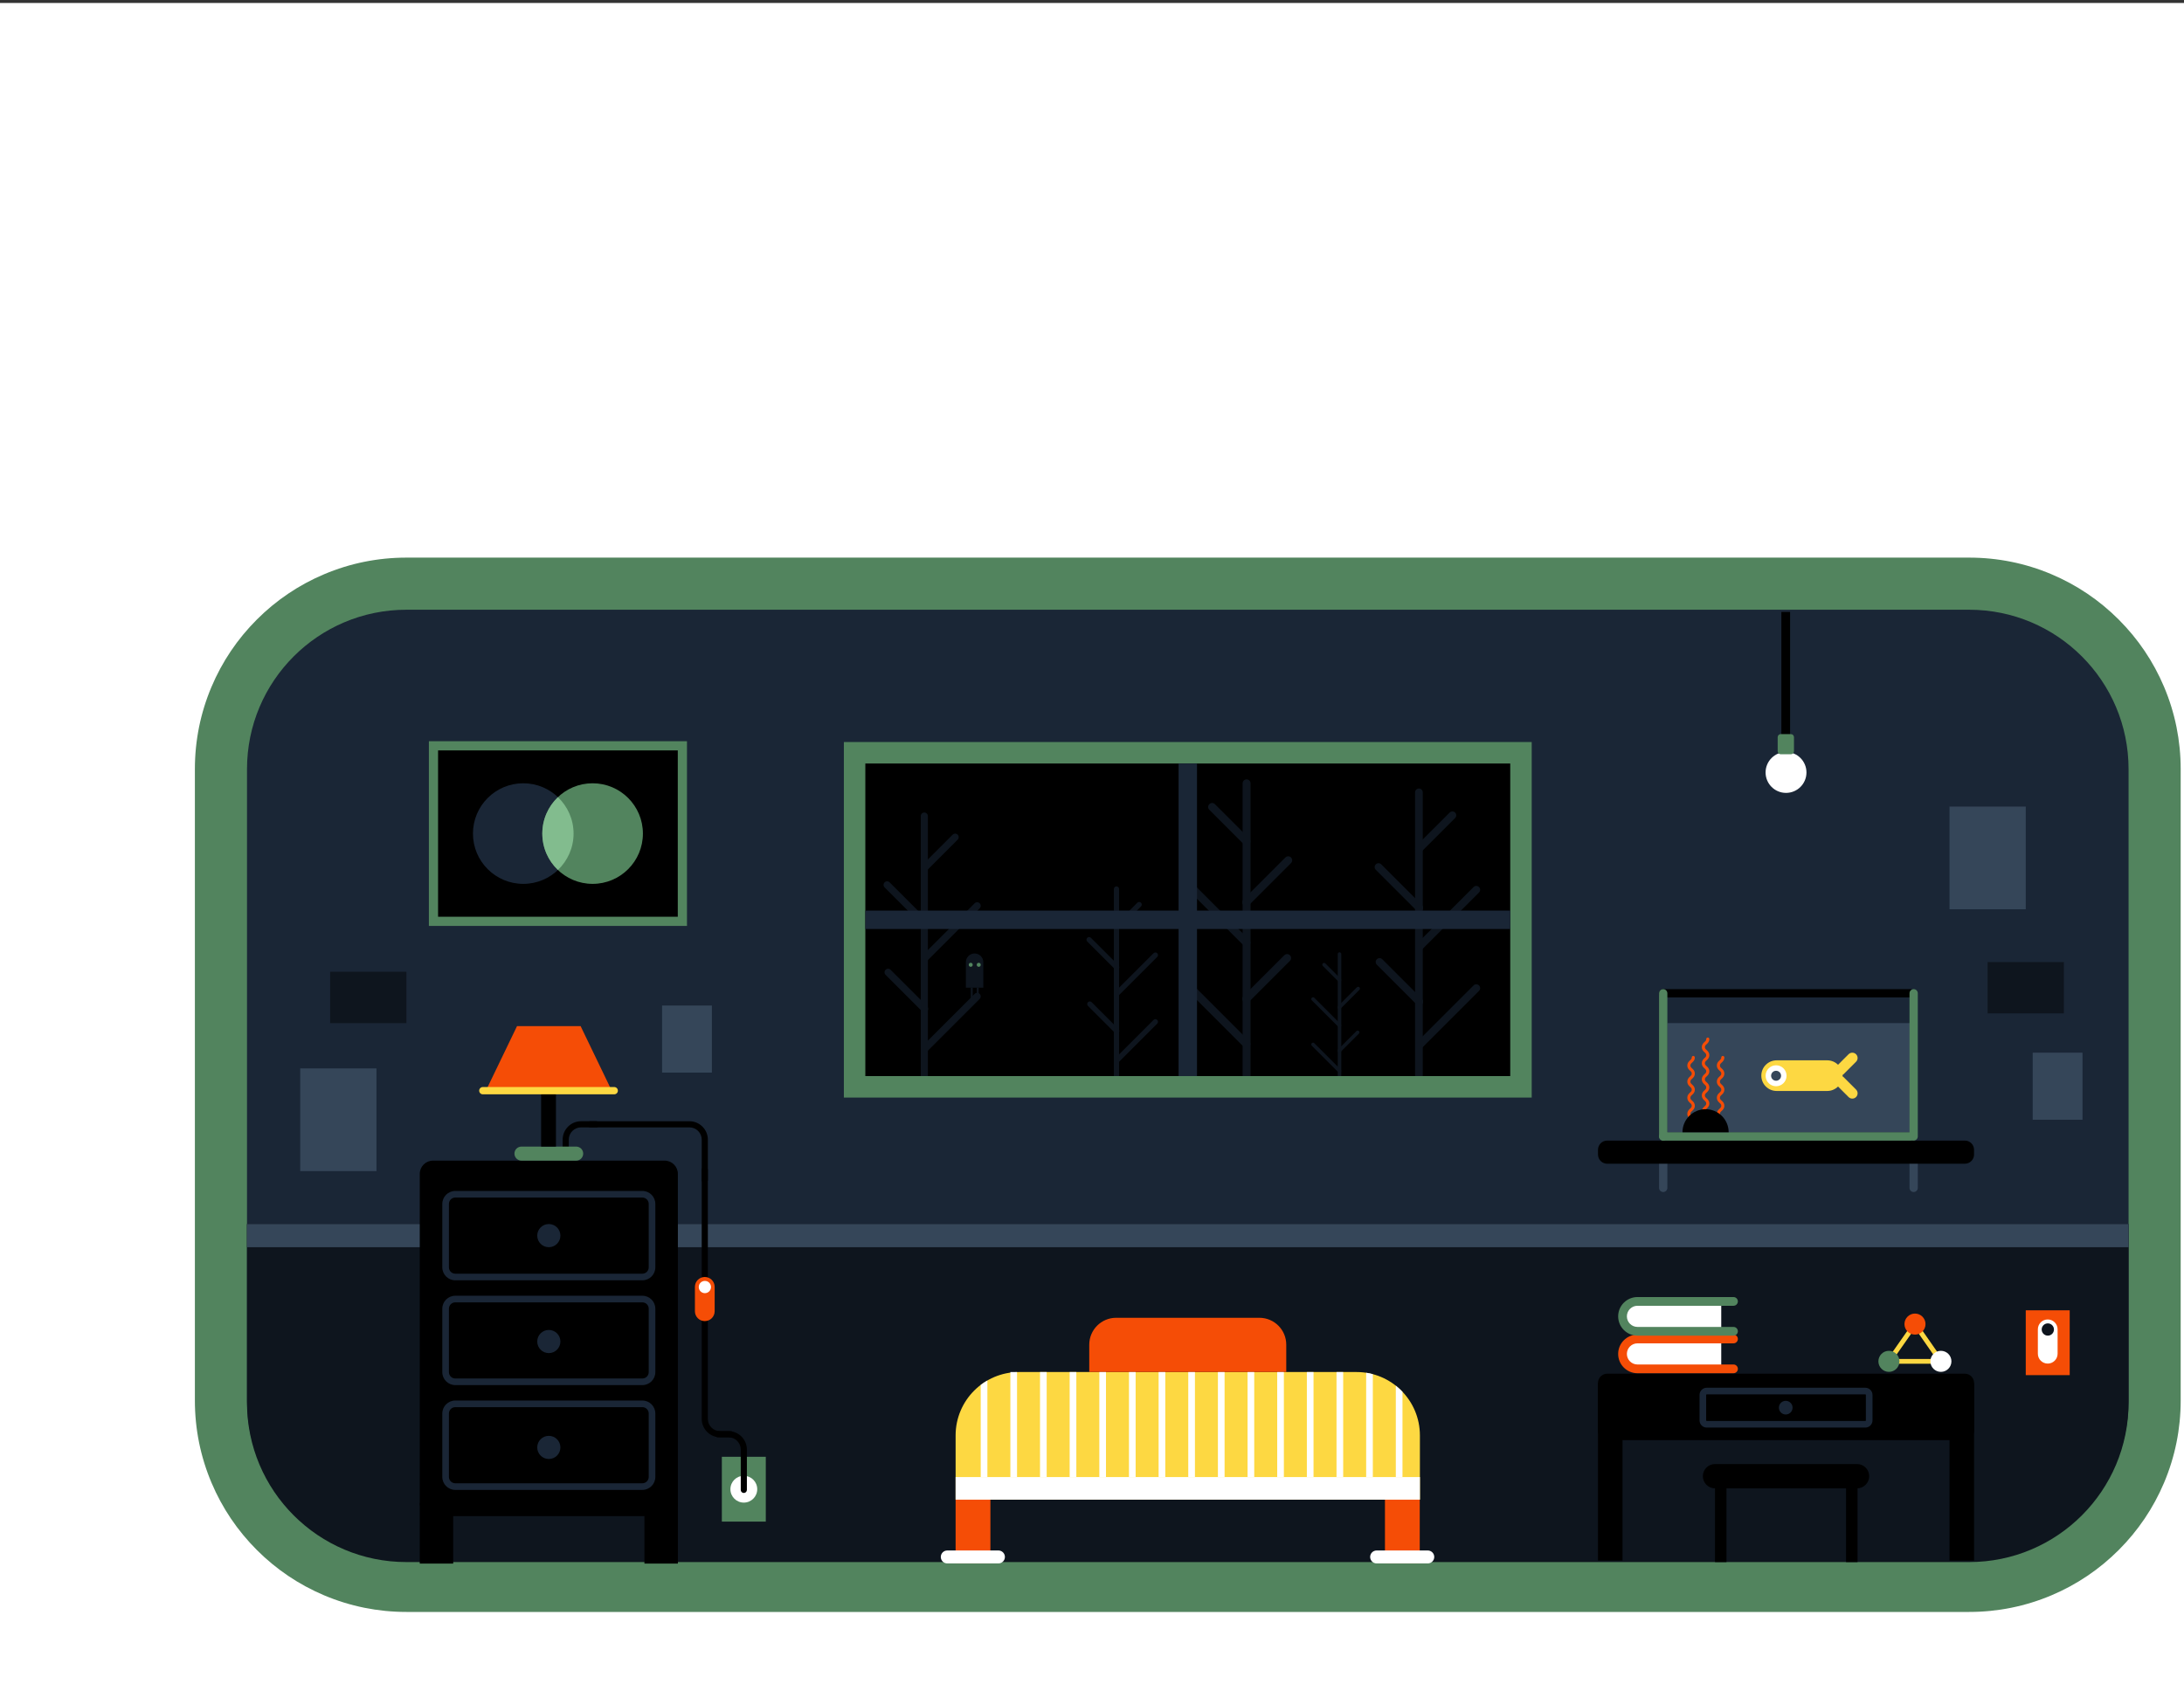 <?xml version="1.0" encoding="utf-8"?>
<!-- Generator: Adobe Illustrator 15.1.0, SVG Export Plug-In . SVG Version: 6.00 Build 0)  -->
<!DOCTYPE svg PUBLIC "-//W3C//DTD SVG 1.1//EN" "http://www.w3.org/Graphics/SVG/1.1/DTD/svg11.dtd">
<svg version="1.1" id="Layer_1" xmlns="http://www.w3.org/2000/svg" xmlns:xlink="http://www.w3.org/1999/xlink" x="0px" y="0px"
	 width="951.116px" height="733.516px" viewBox="0 0 951.116 733.516" enable-background="new 0 0 951.116 733.516"
	 xml:space="preserve">
<rect x="0" y="0" width="951.116" height="733.516" fill="#333333" stroke="none"/>
<rect y="1.298" fill="#FFFFFF" width="951.116" height="733.702"/>
<g>
	<g>
		<g>
			<path fill="#1A2636" d="M176.991,690.768c-44.538,0-80.771-36.234-80.771-80.771V335.002c0-44.537,36.234-80.771,80.771-80.771
				h680.562c44.537,0,80.771,36.233,80.771,80.771v274.995c0,44.537-36.233,80.771-80.771,80.771H176.991z"/>
		</g>
		<g>
			<path fill="#52845E" d="M857.553,265.58c38.341,0,69.422,31.082,69.422,69.422v274.995c0,38.34-31.082,69.423-69.422,69.423
				H176.991c-38.341,0-69.423-31.083-69.423-69.423V335.002c0-38.34,31.083-69.422,69.423-69.422H857.553 M857.553,242.883H176.991
				c-12.426,0-24.492,2.439-35.864,7.249c-10.972,4.641-20.822,11.279-29.274,19.732c-8.453,8.453-15.092,18.302-19.733,29.274
				c-4.81,11.371-7.249,23.438-7.249,35.863v274.995c0,12.426,2.439,24.492,7.249,35.863c4.641,10.973,11.28,20.822,19.733,29.274
				c8.452,8.452,18.302,15.092,29.274,19.732c11.372,4.81,23.438,7.249,35.864,7.249h680.562c12.426,0,24.492-2.439,35.864-7.249
				c10.972-4.641,20.821-11.28,29.274-19.732c8.452-8.452,15.091-18.302,19.732-29.274c4.81-11.371,7.249-23.438,7.249-35.863
				V335.002c0-12.425-2.439-24.492-7.249-35.863c-4.641-10.972-11.28-20.821-19.732-29.273
				c-8.453-8.453-18.302-15.092-29.274-19.733C882.045,245.323,869.979,242.883,857.553,242.883L857.553,242.883z"/>
		</g>
	</g>
	<g>
		<path fill="#0E151E" d="M107.568,533.158v77.808c0,38.34,31.083,69.422,69.423,69.422h680.562
			c38.341,0,69.422-31.082,69.422-69.422v-77.808H107.568z"/>
	</g>
	<g>
		<path fill="#FDD842" d="M618.358,653.195v-27.966c0-15.25-12.363-27.615-27.615-27.615H443.777
			c-15.251,0-27.616,12.365-27.616,27.615v27.966"/>
	</g>
	<g>
		<path fill="#F54D06" d="M560.157,597.571v-11.866c0-6.47-5.246-11.718-11.717-11.718h-62.36c-6.472,0-11.717,5.248-11.717,11.718
			v11.866H560.157z"/>
	</g>
	<g>
		<rect x="107.568" y="533.158" fill="#354659" width="819.408" height="10.087"/>
	</g>
	<g>
		<rect x="416.161" y="653.195" fill="#F54D06" width="15.151" height="27.791"/>
	</g>
	<g>
		<path fill="#FFFFFF" d="M437.63,678.162c0,1.56-1.265,2.824-2.823,2.824h-22.272c-1.56,0-2.823-1.265-2.823-2.824l0,0
			c0-1.558,1.263-2.821,2.823-2.821h22.272C436.365,675.34,437.63,676.604,437.63,678.162L437.63,678.162z"/>
	</g>
	<g>
		<circle fill="#FFFFFF" cx="777.8" cy="336.46" r="8.902"/>
	</g>
	<g>
		<rect x="603.139" y="653.195" fill="#F54D06" width="15.151" height="27.791"/>
	</g>
	<g>
		<path fill="#FFFFFF" d="M624.608,678.162c0,1.56-1.265,2.824-2.824,2.824h-22.271c-1.559,0-2.824-1.265-2.824-2.824l0,0
			c0-1.558,1.265-2.821,2.824-2.821h22.271C623.343,675.34,624.608,676.604,624.608,678.162L624.608,678.162z"/>
	</g>
	<g>
		<rect x="416.161" y="643.368" fill="#FFFFFF" width="202.197" height="9.827"/>
	</g>
	<g>
		<rect x="372.173" y="327.888" width="290.199" height="145.5"/>
	</g>
	<g>
		<rect x="422.749" y="430.208" fill="#0E151E" width="0.864" height="5.622"/>
	</g>
	<g>
		<rect x="425.369" y="430.208" fill="#0E151E" width="0.864" height="4.75"/>
	</g>
	<g>
		<g>
			<path fill="#0E151E" d="M404.082,355.45c0-0.855-0.693-1.549-1.549-1.549l0,0c-0.855,0-1.549,0.693-1.549,1.549v118.925
				c0,0.855,0.693,1.549,1.549,1.549l0,0c0.855,0,1.549-0.693,1.549-1.549V355.45z"/>
		</g>
		<g>
			<path fill="#0E151E" d="M426.644,435.094c0.605-0.605,0.605-1.585,0-2.191l0,0c-0.604-0.604-1.585-0.604-2.19,0l-22.961,22.96
				c-0.604,0.605-0.604,1.586,0,2.191l0,0c0.605,0.604,1.586,0.604,2.19,0L426.644,435.094z"/>
		</g>
		<g>
			<path fill="#0E151E" d="M426.644,395.628c0.605-0.605,0.605-1.585,0-2.191l0,0c-0.604-0.604-1.585-0.604-2.19,0l-22.961,22.96
				c-0.604,0.605-0.604,1.586,0,2.19l0,0c0.605,0.605,1.586,0.605,2.19,0L426.644,395.628z"/>
		</g>
		<g>
			<path fill="#0E151E" d="M417.056,365.75c0.605-0.605,0.605-1.586,0-2.191l0,0c-0.605-0.605-1.586-0.605-2.19,0l-13.373,13.372
				c-0.604,0.605-0.604,1.586,0,2.191l0,0c0.605,0.604,1.586,0.604,2.19,0L417.056,365.75z"/>
		</g>
		<g>
			<path fill="#0E151E" d="M385.236,386.519c-0.604-0.605-0.604-1.585,0-2.191l0,0c0.605-0.604,1.586-0.604,2.19,0l16.337,16.337
				c0.604,0.605,0.604,1.586,0,2.191l0,0c-0.605,0.604-1.586,0.604-2.19,0L385.236,386.519z"/>
		</g>
		<g>
			<path fill="#0E151E" d="M385.658,424.603c-0.605-0.605-0.605-1.585,0-2.19l0,0c0.604-0.605,1.585-0.605,2.19,0l15.916,15.915
				c0.604,0.605,0.604,1.586,0,2.191l0,0c-0.605,0.604-1.586,0.604-2.19,0L385.658,424.603z"/>
		</g>
	</g>
	<g>
		<g>
			<path fill="#0E151E" d="M487.358,387.226c0-0.63-0.511-1.141-1.14-1.141l0,0c-0.63,0-1.141,0.51-1.141,1.141v87.559
				c0,0.63,0.511,1.14,1.141,1.14l0,0c0.629,0,1.14-0.51,1.14-1.14V387.226z"/>
		</g>
		<g>
			<path fill="#0E151E" d="M503.969,445.864c0.446-0.446,0.446-1.168,0-1.614l0,0c-0.445-0.445-1.167-0.445-1.612,0l-16.905,16.905
				c-0.445,0.445-0.445,1.168,0,1.613l0,0c0.446,0.445,1.167,0.445,1.613,0L503.969,445.864z"/>
		</g>
		<g>
			<path fill="#0E151E" d="M503.969,416.807c0.446-0.445,0.446-1.167,0-1.613l0,0c-0.445-0.445-1.167-0.445-1.612,0l-16.905,16.905
				c-0.445,0.445-0.445,1.167,0,1.613l0,0c0.446,0.445,1.167,0.445,1.613,0L503.969,416.807z"/>
		</g>
		<g>
			<path fill="#0E151E" d="M496.91,394.809c0.446-0.445,0.446-1.167,0-1.613l0,0c-0.445-0.445-1.167-0.445-1.612,0l-9.846,9.845
				c-0.445,0.445-0.445,1.168,0,1.613l0,0c0.446,0.445,1.167,0.445,1.613,0L496.91,394.809z"/>
		</g>
		<g>
			<path fill="#0E151E" d="M473.483,410.099c-0.445-0.445-0.445-1.167,0-1.613l0,0c0.446-0.445,1.167-0.445,1.613,0l12.028,12.028
				c0.445,0.445,0.445,1.167,0,1.613l0,0c-0.445,0.445-1.167,0.445-1.613,0L473.483,410.099z"/>
		</g>
		<g>
			<path fill="#0E151E" d="M473.794,438.139c-0.445-0.445-0.445-1.167,0-1.613l0,0c0.445-0.446,1.167-0.446,1.613,0l11.717,11.718
				c0.445,0.445,0.445,1.167,0,1.613l0,0c-0.445,0.445-1.167,0.445-1.613,0L473.794,438.139z"/>
		</g>
	</g>
	<g>
		<g>
			<path fill="#0E151E" d="M619.609,345.127c0-0.929-0.754-1.682-1.683-1.682l0,0c-0.928,0-1.681,0.753-1.681,1.682v129.116
				c0,0.929,0.753,1.682,1.681,1.682l0,0c0.929,0,1.683-0.753,1.683-1.682V345.127z"/>
		</g>
		<g>
			<path fill="#0E151E" d="M644.105,431.596c0.656-0.658,0.656-1.721,0-2.378l0,0c-0.657-0.657-1.722-0.657-2.378,0l-24.928,24.928
				c-0.658,0.656-0.658,1.721,0,2.378l0,0c0.656,0.656,1.721,0.656,2.378,0L644.105,431.596z"/>
		</g>
		<g>
			<path fill="#0E151E" d="M644.105,388.748c0.656-0.657,0.656-1.722,0-2.378l0,0c-0.657-0.657-1.722-0.657-2.378,0l-24.928,24.928
				c-0.658,0.656-0.658,1.722,0,2.378l0,0c0.656,0.656,1.721,0.656,2.378,0L644.105,388.748z"/>
		</g>
		<g>
			<path fill="#0E151E" d="M633.695,356.31c0.657-0.657,0.657-1.721,0-2.378l0,0c-0.657-0.656-1.722-0.656-2.378,0l-14.519,14.518
				c-0.658,0.657-0.658,1.722,0,2.379l0,0c0.656,0.656,1.721,0.656,2.378,0L633.695,356.31z"/>
		</g>
		<g>
			<path fill="#0E151E" d="M599.149,378.858c-0.657-0.658-0.657-1.721,0-2.379l0,0c0.656-0.656,1.721-0.656,2.377,0l17.737,17.736
				c0.657,0.657,0.657,1.722,0,2.378l0,0c-0.657,0.657-1.721,0.657-2.378,0L599.149,378.858z"/>
		</g>
		<g>
			<path fill="#0E151E" d="M599.607,420.205c-0.657-0.658-0.657-1.722,0-2.378l0,0c0.656-0.657,1.721-0.657,2.377,0l17.279,17.278
				c0.657,0.657,0.657,1.722,0,2.378l0,0c-0.657,0.657-1.721,0.657-2.378,0L599.607,420.205z"/>
		</g>
	</g>
	<g>
		<g>
			<path fill="#0E151E" d="M582.574,415.571c0-0.429,0.348-0.776,0.776-0.776l0,0c0.428,0,0.776,0.347,0.776,0.776v59.578
				c0,0.428-0.348,0.775-0.776,0.775l0,0c-0.429,0-0.776-0.348-0.776-0.775V415.571z"/>
		</g>
		<g>
			<path fill="#0E151E" d="M571.271,455.47c-0.303-0.304-0.303-0.794,0-1.098l0,0c0.303-0.303,0.794-0.303,1.097,0l11.502,11.503
				c0.303,0.303,0.303,0.794,0,1.097l0,0c-0.303,0.303-0.794,0.303-1.097,0L571.271,455.47z"/>
		</g>
		<g>
			<path fill="#0E151E" d="M571.271,435.699c-0.303-0.303-0.303-0.794,0-1.098l0,0c0.303-0.303,0.794-0.303,1.097,0l11.502,11.502
				c0.303,0.303,0.303,0.795,0,1.098l0,0c-0.303,0.303-0.794,0.303-1.097,0L571.271,435.699z"/>
		</g>
		<g>
			<path fill="#0E151E" d="M576.075,420.731c-0.303-0.303-0.303-0.794,0-1.097l0,0c0.303-0.303,0.795-0.303,1.097,0l6.699,6.699
				c0.303,0.303,0.303,0.794,0,1.098l0,0c-0.303,0.303-0.794,0.303-1.097,0L576.075,420.731z"/>
		</g>
		<g>
			<path fill="#0E151E" d="M592.015,431.136c0.303-0.304,0.303-0.794,0-1.098l0,0c-0.303-0.303-0.794-0.303-1.097,0l-8.185,8.184
				c-0.303,0.304-0.303,0.795,0,1.098l0,0c0.303,0.303,0.794,0.303,1.097,0L592.015,431.136z"/>
		</g>
		<g>
			<path fill="#0E151E" d="M591.804,450.214c0.304-0.303,0.304-0.794,0-1.097l0,0c-0.303-0.303-0.794-0.303-1.097,0l-7.973,7.973
				c-0.303,0.303-0.303,0.794,0,1.097l0,0c0.303,0.303,0.794,0.303,1.097,0L591.804,450.214z"/>
		</g>
	</g>
	<g>
		<g>
			<path fill="#0E151E" d="M541.15,341.195c0-0.956,0.776-1.731,1.733-1.731l0,0c0.957,0,1.732,0.775,1.732,1.731v132.997
				c0,0.957-0.776,1.732-1.732,1.732l0,0c-0.957,0-1.733-0.775-1.733-1.732V341.195z"/>
		</g>
		<g>
			<path fill="#0E151E" d="M515.919,430.264c-0.677-0.678-0.677-1.773,0-2.451l0,0c0.677-0.675,1.773-0.675,2.449,0l25.677,25.679
				c0.676,0.675,0.676,1.772,0,2.449l0,0c-0.677,0.677-1.774,0.677-2.449,0L515.919,430.264z"/>
		</g>
		<g>
			<path fill="#0E151E" d="M515.919,386.127c-0.677-0.677-0.677-1.773,0-2.45l0,0c0.677-0.676,1.773-0.676,2.449,0l25.677,25.677
				c0.676,0.677,0.676,1.774,0,2.451l0,0c-0.677,0.676-1.774,0.676-2.449,0L515.919,386.127z"/>
		</g>
		<g>
			<path fill="#0E151E" d="M526.642,352.714c-0.677-0.677-0.677-1.773,0-2.45l0,0c0.677-0.675,1.773-0.675,2.449,0l14.955,14.955
				c0.676,0.677,0.676,1.774,0,2.451l0,0c-0.677,0.676-1.774,0.676-2.449,0L526.642,352.714z"/>
		</g>
		<g>
			<path fill="#0E151E" d="M562.226,375.94c0.676-0.676,0.676-1.773,0-2.45l0,0c-0.677-0.677-1.774-0.677-2.449,0l-18.271,18.269
				c-0.677,0.677-0.677,1.773,0,2.45l0,0c0.676,0.677,1.773,0.677,2.45,0L562.226,375.94z"/>
		</g>
		<g>
			<path fill="#0E151E" d="M561.754,418.53c0.677-0.677,0.677-1.773,0-2.449l0,0c-0.676-0.676-1.773-0.676-2.449,0l-17.799,17.797
				c-0.677,0.677-0.677,1.774,0,2.45l0,0c0.676,0.677,1.773,0.677,2.45,0L561.754,418.53z"/>
		</g>
	</g>
	<g>
		<path fill="#52845E" d="M657.699,332.561v136.155H376.845V332.561H657.699 M667.044,323.215h-9.345H376.845H367.5v9.346v136.155
			v9.346h9.345h280.854h9.345v-9.346V332.561V323.215L667.044,323.215z"/>
	</g>
	<g>
		<line x1="517.273" y1="332.561" x2="517.273" y2="468.715"/>
		<rect x="513.268" y="332.561" fill="#1A2636" width="8.01" height="136.155"/>
	</g>
	<g>
		<line x1="376.845" y1="400.639" x2="657.699" y2="400.639"/>
		<rect x="376.845" y="396.633" fill="#1A2636" width="280.854" height="8.01"/>
	</g>
	<g>
		<path d="M295.208,654.612c0,3.183-2.582,5.766-5.766,5.766H188.569c-3.184,0-5.765-2.583-5.765-5.766V511.299
			c0-3.182,2.581-5.764,5.765-5.764h100.873c3.185,0,5.766,2.582,5.766,5.764V654.612z"/>
	</g>
	<g>
		<rect x="182.804" y="654.612" width="14.56" height="26.44"/>
	</g>
	<g>
		<rect x="280.649" y="654.612" width="14.559" height="26.44"/>
	</g>
	<g>
		<g>
			<g>
				<path d="M283.954,552.019c0,2.32-1.881,4.2-4.2,4.2h-81.493c-2.321,0-4.201-1.88-4.201-4.2v-27.638
					c0-2.318,1.88-4.199,4.201-4.199h81.493c2.319,0,4.2,1.881,4.2,4.199V552.019z"/>
				<path fill="#1A2636" d="M279.754,557.661h-81.493c-3.111,0-5.642-2.531-5.642-5.642v-27.638c0-3.11,2.531-5.641,5.642-5.641
					h81.493c3.11,0,5.642,2.53,5.642,5.641v27.638C285.396,555.129,282.864,557.661,279.754,557.661z M198.261,521.624
					c-1.521,0-2.759,1.236-2.759,2.758v27.638c0,1.521,1.238,2.759,2.759,2.759h81.493c1.521,0,2.758-1.237,2.758-2.759v-27.638
					c0-1.521-1.237-2.758-2.758-2.758H198.261z"/>
			</g>
			<g>
				<circle fill="#1A2636" cx="239.007" cy="538.202" r="5.045"/>
			</g>
		</g>
		<g>
			<g>
				<path d="M283.954,597.665c0,2.319-1.881,4.201-4.2,4.201h-81.493c-2.321,0-4.201-1.882-4.201-4.201v-27.637
					c0-2.319,1.88-4.2,4.201-4.2h81.493c2.319,0,4.2,1.881,4.2,4.2V597.665z"/>
				<path fill="#1A2636" d="M279.754,603.307h-81.493c-3.111,0-5.642-2.531-5.642-5.643v-27.637c0-3.11,2.531-5.642,5.642-5.642
					h81.493c3.11,0,5.642,2.531,5.642,5.642v27.637C285.396,600.776,282.864,603.307,279.754,603.307z M198.261,567.27
					c-1.521,0-2.759,1.236-2.759,2.758v27.637c0,1.521,1.238,2.76,2.759,2.76h81.493c1.521,0,2.758-1.238,2.758-2.76v-27.637
					c0-1.521-1.237-2.758-2.758-2.758H198.261z"/>
			</g>
			<g>
				<circle fill="#1A2636" cx="239.007" cy="584.327" r="5.045"/>
			</g>
		</g>
		<g>
			<g>
				<path d="M283.954,643.311c0,2.318-1.881,4.201-4.2,4.201h-81.493c-2.321,0-4.201-1.883-4.201-4.201v-27.638
					c0-2.318,1.88-4.199,4.201-4.199h81.493c2.319,0,4.2,1.881,4.2,4.199V643.311z"/>
				<path fill="#1A2636" d="M279.754,648.954h-81.493c-3.111,0-5.642-2.531-5.642-5.643v-27.638c0-3.11,2.531-5.641,5.642-5.641
					h81.493c3.11,0,5.642,2.53,5.642,5.641v27.638C285.396,646.422,282.864,648.954,279.754,648.954z M198.261,612.916
					c-1.521,0-2.759,1.237-2.759,2.758v27.638c0,1.521,1.238,2.76,2.759,2.76h81.493c1.521,0,2.758-1.238,2.758-2.76v-27.638
					c0-1.521-1.237-2.758-2.758-2.758H198.261z"/>
			</g>
			<g>
				<circle fill="#1A2636" cx="239.007" cy="630.453" r="5.045"/>
			</g>
		</g>
	</g>
	<g>
		<rect x="314.36" y="634.53" fill="#52845E" width="19.136" height="28.236"/>
	</g>
	<g>
		<rect x="882.203" y="570.73" fill="#F54D06" width="19.137" height="28.237"/>
	</g>
	<g>
		<circle fill="#FFFFFF" cx="323.928" cy="648.649" r="5.841"/>
	</g>
	<g>
		<path d="M323.928,650.295c-0.738,0-1.335-0.598-1.335-1.336v-17.578c0-2.945-2.395-5.342-5.339-5.342h-4.657
			c-0.738,0-1.335-0.597-1.335-1.334c0-0.738,0.597-1.336,1.335-1.336h4.657c4.417,0,8.01,3.594,8.01,8.012v17.578
			C325.263,649.698,324.665,650.295,323.928,650.295z"/>
	</g>
	<g>
		<path d="M306.929,515.305c-0.738,0-1.335-0.598-1.335-1.335v-17.579c0-2.944-2.396-5.34-5.34-5.34h-43.21
			c-0.737,0-1.335-0.598-1.335-1.336c0-0.736,0.598-1.335,1.335-1.335h43.21c4.417,0,8.01,3.594,8.01,8.011v17.579
			C308.264,514.708,307.667,515.305,306.929,515.305z"/>
	</g>
	<g>
		<path d="M246.363,502.025c-0.738,0-1.335-0.598-1.335-1.335v-4.299c0-4.417,3.593-8.011,8.011-8.011h6.675
			c0.737,0,1.335,0.599,1.335,1.335c0,0.738-0.598,1.336-1.335,1.336h-6.675c-2.945,0-5.341,2.396-5.341,5.34v4.299
			C247.697,501.427,247.1,502.025,246.363,502.025z"/>
	</g>
	<g>
		<path d="M318.261,626.04h-4.657c-4.417,0-8.01-3.593-8.01-8.01V509.529c0-0.737,0.597-1.335,1.335-1.335
			c0.737,0,1.335,0.598,1.335,1.335V618.03c0,2.945,2.396,5.34,5.34,5.34h4.657c0.738,0,1.335,0.598,1.335,1.336
			C319.597,625.443,318.999,626.04,318.261,626.04z"/>
	</g>
	<g>
		<path fill="#52845E" d="M253.979,502.475c0,1.689-1.37,3.061-3.06,3.061h-23.824c-1.69,0-3.06-1.371-3.06-3.061l0,0
			c0-1.689,1.37-3.059,3.06-3.059h23.824C252.609,499.417,253.979,500.786,253.979,502.475L253.979,502.475z"/>
	</g>
	<g>
		<rect x="235.654" y="451.009" width="6.456" height="48.407"/>
	</g>
	<g>
		<polygon fill="#F54D06" points="225.158,446.951 252.854,446.951 266.206,474.648 211.808,474.648 		"/>
	</g>
	<g>
		<path fill="#FDD842" d="M269.082,475.067c0,0.875-0.711,1.586-1.585,1.586h-57.228c-0.876,0-1.586-0.711-1.586-1.586l0,0
			c0-0.876,0.71-1.588,1.586-1.588h57.228C268.37,473.479,269.082,474.191,269.082,475.067L269.082,475.067z"/>
	</g>
	<g>
		
			<path fill="none" stroke="#FDD842" stroke-width="4.597" stroke-linecap="round" stroke-linejoin="round" stroke-miterlimit="10" d="
			M323.928,648.648"/>
	</g>
	<g>
		<path fill="#F54D06" d="M302.63,560.518c0-2.375,1.926-4.299,4.299-4.299l0,0c2.374,0,4.299,1.924,4.299,4.299v10.62
			c0,2.374-1.925,4.298-4.299,4.298l0,0c-2.374,0-4.299-1.924-4.299-4.298V560.518z"/>
	</g>
	<g>
		<circle fill="#FFFFFF" cx="306.97" cy="560.594" r="2.67"/>
	</g>
	<g>
		<path fill="#FFFFFF" d="M887.473,579.016c0-2.373,1.924-4.298,4.299-4.298l0,0c2.374,0,4.298,1.925,4.298,4.298v10.621
			c0,2.375-1.925,4.299-4.298,4.299l0,0c-2.375,0-4.299-1.924-4.299-4.299V579.016z"/>
	</g>
	<g>
		<circle fill="#0E151E" cx="891.812" cy="579.094" r="2.67"/>
	</g>
	<g>
		<g>
			<path d="M859.684,623.265c0,2.213-1.794,4.005-4.005,4.005H699.922c-2.213,0-4.005-1.792-4.005-4.005v-20.913
				c0-2.213,1.792-4.006,4.005-4.006h155.757c2.21,0,4.005,1.793,4.005,4.006V623.265z"/>
		</g>
		<g>
			<rect x="695.917" y="602.352" width="10.68" height="77.365"/>
		</g>
		<g>
			<rect x="849.002" y="602.352" width="10.682" height="77.365"/>
		</g>
	</g>
	<g>
		<g>
			<path d="M814.021,618.683c0,0.933-0.755,1.687-1.686,1.687h-69.07c-0.933,0-1.687-0.754-1.687-1.687v-11.095
				c0-0.932,0.754-1.686,1.687-1.686h69.07c0.931,0,1.686,0.754,1.686,1.686V618.683z"/>
			<path fill="#1A2636" d="M812.335,621.811h-69.07c-1.725,0-3.128-1.403-3.128-3.128v-11.095c0-1.725,1.403-3.126,3.128-3.126
				h69.07c1.725,0,3.127,1.401,3.127,3.126v11.095C815.462,620.408,814.06,621.811,812.335,621.811z M743.265,607.345
				c-0.136,0-0.245,0.108-0.245,0.243v11.095c0,0.138,0.107,0.245,0.245,0.245h69.07c0.134,0,0.244-0.109,0.244-0.245v-11.095
				c0-0.135-0.11-0.243-0.244-0.243H743.265z"/>
		</g>
		<g>
			<circle fill="#1A2636" cx="777.674" cy="613.136" r="2.978"/>
		</g>
	</g>
	<g>
		<g>
			<g>
				<rect x="188.776" y="324.852" width="108.398" height="76.455"/>
			</g>
			<g>
				<path fill="#52845E" d="M295.172,326.855v72.449H190.779v-72.449H295.172 M299.177,322.85H186.774v80.459h112.403V322.85
					L299.177,322.85z"/>
			</g>
		</g>
		<g>
			<circle fill="#1A2636" cx="227.877" cy="363.079" r="21.908"/>
		</g>
		<g>
			<circle fill="#52845E" cx="258.075" cy="363.079" r="21.907"/>
		</g>
		<g>
			<path fill="#82BC8E" d="M236.168,363.079c0,6.24,2.622,11.857,6.808,15.846c4.186-3.989,6.809-9.606,6.809-15.846
				s-2.623-11.857-6.809-15.847C238.79,351.222,236.168,356.839,236.168,363.079z"/>
		</g>
	</g>
	<g>
		<g>
			<path fill="#FFFFFF" d="M749.589,596.236h-36.486c-3.593,0-6.506-2.913-6.506-6.506l0,0c0-3.595,2.913-6.507,6.506-6.507h36.486"
				/>
		</g>
		<g>
			<path fill="#F54D06" d="M754.929,598.135h-41.827c-4.635,0-8.405-3.771-8.405-8.405c0-4.636,3.771-8.407,8.405-8.407h41.827
				c1.049,0,1.9,0.852,1.9,1.9c0,1.05-0.851,1.9-1.9,1.9h-41.827c-2.54,0-4.605,2.066-4.605,4.606s2.066,4.606,4.605,4.606h41.827
				c1.049,0,1.9,0.85,1.9,1.899C756.829,597.285,755.979,598.135,754.929,598.135z"/>
		</g>
	</g>
	<g>
		<path fill="#354659" d="M726.125,517.401c0,0.999-0.81,1.807-1.807,1.807l0,0c-0.997,0-1.807-0.808-1.807-1.807v-12.072
			c0-0.999,0.81-1.808,1.807-1.808l0,0c0.997,0,1.807,0.809,1.807,1.808V517.401z"/>
	</g>
	<g>
		<path fill="#354659" d="M835.189,517.401c0,0.999-0.808,1.807-1.807,1.807l0,0c-0.997,0-1.806-0.808-1.806-1.807v-12.072
			c0-0.999,0.809-1.808,1.806-1.808l0,0c1,0,1.807,0.809,1.807,1.808V517.401z"/>
	</g>
	<g>
		<g>
			<path fill="#FFFFFF" d="M749.589,579.87h-36.486c-3.593,0-6.506-2.912-6.506-6.504l0,0c0-3.594,2.913-6.508,6.506-6.508h36.486"
				/>
		</g>
		<g>
			<path fill="#52845E" d="M754.929,581.77h-41.827c-4.635,0-8.405-3.77-8.405-8.404c0-4.637,3.771-8.408,8.405-8.408h41.827
				c1.049,0,1.9,0.852,1.9,1.9s-0.851,1.9-1.9,1.9h-41.827c-2.54,0-4.605,2.066-4.605,4.607c0,2.539,2.066,4.604,4.605,4.604h41.827
				c1.049,0,1.9,0.851,1.9,1.899C756.829,580.92,755.979,581.77,754.929,581.77z"/>
		</g>
	</g>
	<g>
		<rect x="726.125" y="445.634" fill="#354659" width="106" height="47.554"/>
	</g>
	<g>
		<g>
			<path fill="#FDD842" d="M845.251,594h-22.64c-0.387,0-0.742-0.215-0.921-0.56c-0.179-0.344-0.152-0.758,0.07-1.075l11.352-16.226
				c0.194-0.277,0.513-0.443,0.852-0.443c0,0,0.001,0,0.001,0c0.339,0.001,0.657,0.168,0.851,0.445l11.289,16.227
				c0.22,0.316,0.247,0.731,0.068,1.074C845.993,593.786,845.638,594,845.251,594z M824.606,591.92h18.656l-9.302-13.369
				L824.606,591.92z"/>
		</g>
		<g>
			<circle fill="#52845E" cx="822.611" cy="592.96" r="4.585"/>
		</g>
		<g>
			<circle fill="#FFFFFF" cx="845.25" cy="592.96" r="4.585"/>
		</g>
		<g>
			<circle fill="#F54D06" cx="833.963" cy="576.735" r="4.585"/>
		</g>
	</g>
	<g>
		<rect x="775.776" y="266.547" width="3.797" height="56.303"/>
	</g>
	<g>
		<path fill="#52845E" d="M781.267,327.205c0,0.737-0.599,1.335-1.334,1.335H775.5c-0.738,0-1.335-0.598-1.335-1.335v-6.112
			c0-0.737,0.597-1.336,1.335-1.336h4.433c0.736,0,1.334,0.599,1.334,1.336V327.205z"/>
	</g>
	<g>
		<path d="M724.319,434.453c-0.999,0-1.807-0.81-1.807-1.807l0,0c0-0.998,0.808-1.808,1.807-1.808h107.807
			c0.998,0,1.806,0.81,1.806,1.808l0,0c0,0.997-0.808,1.807-1.806,1.807H724.319z"/>
	</g>
	<g>
		<path d="M859.684,502.877c0,2.213-1.794,4.005-4.005,4.005H699.922c-2.213,0-4.005-1.792-4.005-4.005v-2.071
			c0-2.212,1.792-4.005,4.005-4.005h155.757c2.21,0,4.005,1.793,4.005,4.005V502.877z"/>
	</g>
	<g>
		<path fill="#52845E" d="M726.125,494.995c0,0.999-0.81,1.807-1.807,1.807l0,0c-0.997,0-1.807-0.808-1.807-1.807v-62.35
			c0-0.998,0.81-1.807,1.807-1.807l0,0c0.997,0,1.807,0.809,1.807,1.807V494.995z"/>
	</g>
	<g>
		<path fill="#52845E" d="M835.189,494.995c0,0.999-0.808,1.807-1.807,1.807l0,0c-0.997,0-1.806-0.808-1.806-1.807v-62.35
			c0-0.998,0.809-1.807,1.806-1.807l0,0c1,0,1.807,0.809,1.807,1.807V494.995z"/>
	</g>
	<g>
		<path fill="#52845E" d="M724.319,496.801c-0.999,0-1.807-0.811-1.807-1.807l0,0c0-0.997,0.808-1.807,1.807-1.807h107.807
			c0.998,0,1.806,0.81,1.806,1.807l0,0c0,0.996-0.808,1.807-1.806,1.807H724.319z"/>
	</g>
	<g>
		<path fill="#FDD842" d="M802.421,468.52c0,3.688-2.989,6.676-6.675,6.676h-22.028c-3.687,0-6.676-2.988-6.676-6.676l0,0
			c0-3.688,2.989-6.676,6.676-6.676h22.028C799.432,461.844,802.421,464.833,802.421,468.52L802.421,468.52z"/>
	</g>
	<g>
		<path fill="#FDD842" d="M808.298,459.196c0.901,0.902,0.898,2.361,0,3.26l-5.381,5.382c-0.899,0.899-2.36,0.901-3.261,0l0,0
			c-0.899-0.9-0.899-2.361,0-3.263l5.381-5.379C805.936,458.295,807.396,458.295,808.298,459.196L808.298,459.196z"/>
	</g>
	<g>
		<path fill="#FDD842" d="M808.298,477.843c0.901-0.901,0.898-2.361,0-3.26l-5.381-5.382c-0.899-0.898-2.36-0.9-3.261,0l0,0
			c-0.899,0.901-0.899,2.359,0,3.261l5.381,5.381C805.936,478.745,807.396,478.745,808.298,477.843L808.298,477.843z"/>
	</g>
	<g>
		<circle fill="#FFFFFF" cx="773.472" cy="468.568" r="4.56"/>
	</g>
	<g>
		<path fill="#354659" d="M775.643,468.568c0,1.196-0.972,2.168-2.171,2.168c-1.198,0-2.169-0.972-2.169-2.168
			c0-1.2,0.972-2.172,2.169-2.172C774.671,466.396,775.643,467.368,775.643,468.568z"/>
	</g>
	<g>
		<path fill="#F54D06" d="M735.488,492.832c-0.369,0-0.667-0.299-0.667-0.667c0-1.172,0.653-1.768,1.179-2.246
			c0.489-0.445,0.744-0.703,0.744-1.26c0-0.555-0.255-0.814-0.744-1.26c-0.525-0.479-1.179-1.074-1.179-2.246
			c0-1.171,0.653-1.768,1.179-2.246c0.489-0.445,0.744-0.704,0.744-1.26c0-0.557-0.255-0.814-0.744-1.261
			c-0.525-0.479-1.179-1.075-1.179-2.246s0.653-1.768,1.179-2.247c0.489-0.445,0.744-0.704,0.744-1.261
			c0-0.556-0.255-0.813-0.744-1.259c-0.525-0.479-1.179-1.076-1.179-2.246c0-1.172,0.653-1.77,1.179-2.248
			c0.488-0.445,0.744-0.705,0.744-1.262s-0.255-0.816-0.744-1.262c-0.525-0.48-1.178-1.076-1.178-2.248
			c0-1.173,0.653-1.77,1.178-2.248c0.489-0.447,0.744-0.706,0.744-1.264c0-0.368,0.299-0.667,0.667-0.667
			c0.369,0,0.667,0.299,0.667,0.667c0,1.173-0.653,1.77-1.178,2.248c-0.489,0.447-0.744,0.705-0.744,1.264
			c0,0.557,0.255,0.816,0.744,1.262c0.525,0.48,1.178,1.076,1.178,2.248s-0.653,1.77-1.178,2.248
			c-0.489,0.445-0.744,0.705-0.744,1.262c0,0.555,0.255,0.813,0.744,1.26c0.525,0.479,1.178,1.074,1.178,2.245
			c0,1.172-0.653,1.769-1.178,2.247c-0.489,0.445-0.744,0.705-0.744,1.261s0.255,0.814,0.744,1.26
			c0.525,0.479,1.178,1.075,1.178,2.247c0,1.171-0.653,1.768-1.178,2.246c-0.489,0.445-0.744,0.703-0.744,1.26
			s0.255,0.814,0.744,1.26c0.525,0.479,1.178,1.076,1.178,2.246c0,1.172-0.653,1.768-1.179,2.246
			c-0.488,0.445-0.744,0.703-0.744,1.26C736.155,492.533,735.856,492.832,735.488,492.832z"/>
	</g>
	<g>
		<path fill="#F54D06" d="M741.801,484.822c-0.369,0-0.667-0.299-0.667-0.667c0-1.172,0.654-1.768,1.179-2.246
			c0.489-0.445,0.744-0.704,0.744-1.26s-0.255-0.814-0.744-1.26c-0.525-0.479-1.179-1.075-1.179-2.246
			c0-1.172,0.654-1.768,1.179-2.247c0.489-0.445,0.744-0.704,0.744-1.261c0-0.556-0.255-0.814-0.744-1.26
			c-0.525-0.479-1.179-1.074-1.179-2.246s0.654-1.768,1.179-2.247c0.489-0.446,0.744-0.704,0.744-1.261
			c0-0.556-0.255-0.813-0.744-1.259c-0.525-0.479-1.179-1.075-1.179-2.247c0-1.171,0.654-1.768,1.179-2.247
			c0.488-0.446,0.744-0.705,0.744-1.261c0-0.558-0.255-0.816-0.744-1.263c-0.524-0.48-1.178-1.077-1.178-2.249
			c0-1.173,0.654-1.769,1.178-2.249c0.489-0.446,0.744-0.705,0.744-1.263c0-0.369,0.299-0.667,0.667-0.667
			c0.369,0,0.667,0.299,0.667,0.667c0,1.172-0.654,1.769-1.179,2.249c-0.489,0.446-0.744,0.705-0.744,1.262
			c0,0.557,0.255,0.816,0.744,1.263c0.525,0.479,1.179,1.076,1.179,2.249c0,1.171-0.654,1.768-1.179,2.247
			c-0.489,0.446-0.744,0.704-0.744,1.261s0.255,0.815,0.744,1.26c0.525,0.479,1.179,1.075,1.179,2.246
			c0,1.172-0.654,1.768-1.179,2.247c-0.489,0.446-0.744,0.704-0.744,1.261c0,0.556,0.255,0.814,0.744,1.26
			c0.525,0.479,1.179,1.076,1.179,2.246c0,1.172-0.654,1.768-1.179,2.248c-0.489,0.445-0.744,0.703-0.744,1.26
			c0,0.556,0.255,0.814,0.744,1.26c0.525,0.479,1.179,1.075,1.179,2.246s-0.654,1.768-1.179,2.246
			c-0.489,0.445-0.744,0.703-0.744,1.26C742.468,484.523,742.17,484.822,741.801,484.822z"/>
	</g>
	<g>
		<path fill="#F54D06" d="M748.35,492.832c-0.368,0-0.667-0.299-0.667-0.667c0-1.172,0.653-1.768,1.179-2.246
			c0.488-0.445,0.744-0.703,0.744-1.26c0-0.555-0.255-0.814-0.744-1.26c-0.525-0.479-1.179-1.074-1.179-2.246
			c0-1.171,0.653-1.768,1.179-2.246c0.488-0.445,0.744-0.704,0.744-1.26c0-0.557-0.255-0.814-0.744-1.261
			c-0.525-0.479-1.179-1.075-1.179-2.246s0.653-1.768,1.179-2.247c0.488-0.445,0.744-0.704,0.744-1.261
			c0-0.556-0.255-0.813-0.744-1.259c-0.525-0.479-1.179-1.076-1.179-2.246c0-1.172,0.653-1.77,1.179-2.248
			c0.488-0.445,0.744-0.705,0.744-1.262s-0.255-0.816-0.744-1.262c-0.525-0.48-1.179-1.076-1.179-2.248
			c0-1.173,0.653-1.77,1.179-2.248c0.488-0.447,0.744-0.706,0.744-1.264c0-0.368,0.299-0.667,0.667-0.667s0.667,0.299,0.667,0.667
			c0,1.173-0.653,1.77-1.179,2.248c-0.488,0.447-0.744,0.705-0.744,1.264c0,0.557,0.255,0.816,0.744,1.262
			c0.525,0.48,1.179,1.076,1.179,2.248s-0.653,1.77-1.179,2.248c-0.488,0.445-0.743,0.705-0.743,1.262
			c0,0.555,0.255,0.813,0.743,1.26c0.526,0.479,1.179,1.074,1.179,2.245c0,1.172-0.653,1.769-1.179,2.247
			c-0.488,0.445-0.743,0.705-0.743,1.261s0.255,0.814,0.743,1.26c0.526,0.479,1.179,1.075,1.179,2.247
			c0,1.171-0.653,1.768-1.179,2.246c-0.488,0.445-0.743,0.703-0.743,1.26s0.255,0.814,0.743,1.26
			c0.526,0.479,1.179,1.076,1.179,2.246c0,1.172-0.654,1.768-1.179,2.246c-0.488,0.445-0.743,0.703-0.743,1.26
			C749.018,492.533,748.719,492.832,748.35,492.832z"/>
	</g>
	<g>
		<path d="M732.705,493.188c0-5.555,4.503-10.058,10.058-10.058c5.555,0,10.057,4.503,10.057,10.058"/>
	</g>
	<g>
		<rect x="849.002" y="351.325" fill="#354659" width="33.201" height="44.724"/>
	</g>
	<g>
		<rect x="130.743" y="465.371" fill="#354659" width="33.202" height="44.724"/>
	</g>
	<g>
		<rect x="885.228" y="458.521" fill="#354659" width="21.685" height="29.212"/>
	</g>
	<g>
		<rect x="288.335" y="437.979" fill="#354659" width="21.684" height="29.212"/>
	</g>
	<g>
		<rect x="865.603" y="419.042" fill="#0E151E" width="33.2" height="22.361"/>
	</g>
	<g>
		<rect x="143.783" y="423.271" fill="#0E151E" width="33.202" height="22.363"/>
	</g>
	<g>
		<path d="M814.021,642.987c0,2.924-2.37,5.295-5.294,5.295h-61.855c-2.923,0-5.293-2.371-5.293-5.295l0,0
			c0-2.922,2.371-5.293,5.293-5.293h61.855C811.651,637.694,814.021,640.065,814.021,642.987L814.021,642.987z"/>
	</g>
	<g>
		<rect x="746.872" y="648.282" width="5.005" height="32.105"/>
	</g>
	<g>
		<rect x="803.943" y="648.282" width="5.005" height="32.105"/>
	</g>
	<g>
		<path fill="#0E151E" d="M420.629,430.208v-11.102c0-2.099,1.701-3.799,3.799-3.799l0,0c2.098,0,3.799,1.701,3.799,3.799v11.102"/>
	</g>
	<g>
		<circle fill="#52845E" cx="422.749" cy="420.238" r="0.864"/>
	</g>
	<g>
		<circle fill="#52845E" cx="426.233" cy="420.238" r="0.865"/>
	</g>
	<g>
		<path d="M467.384,544.561"/>
	</g>
	<g>
		<rect x="440.01" y="597.614" fill="#FFFFFF" width="2.904" height="45.754"/>
	</g>
	<g>
		<rect x="452.921" y="597.614" fill="#FFFFFF" width="2.904" height="45.754"/>
	</g>
	<g>
		<rect x="465.833" y="597.614" fill="#FFFFFF" width="2.904" height="45.754"/>
	</g>
	<g>
		<rect x="478.746" y="597.614" fill="#FFFFFF" width="2.904" height="45.754"/>
	</g>
	<g>
		<rect x="491.657" y="597.614" fill="#FFFFFF" width="2.904" height="45.754"/>
	</g>
	<g>
		<rect x="504.569" y="597.614" fill="#FFFFFF" width="2.905" height="45.754"/>
	</g>
	<g>
		<rect x="517.481" y="597.614" fill="#FFFFFF" width="2.905" height="45.754"/>
	</g>
	<g>
		<rect x="530.393" y="597.614" fill="#FFFFFF" width="2.905" height="45.754"/>
	</g>
	<g>
		<rect x="543.305" y="597.614" fill="#FFFFFF" width="2.905" height="45.754"/>
	</g>
	<g>
		<rect x="556.217" y="597.614" fill="#FFFFFF" width="2.904" height="45.754"/>
	</g>
	<g>
		<rect x="569.129" y="597.614" fill="#FFFFFF" width="2.905" height="45.754"/>
	</g>
	<g>
		<rect x="582.041" y="597.614" fill="#FFFFFF" width="2.905" height="45.754"/>
	</g>
	<g>
		<g>
			<path fill="#FFFFFF" d="M597.858,598.543c-0.95-0.252-1.918-0.46-2.905-0.611v45.436h2.905V598.543z"/>
		</g>
		<g>
			<path fill="#FFFFFF" d="M430.002,601.299c-1.009,0.582-1.98,1.223-2.904,1.924v40.145h2.904V601.299z"/>
		</g>
		<g>
			<path fill="#FFFFFF" d="M607.865,603.571v39.797h2.905v-37.141C609.866,605.274,608.896,604.387,607.865,603.571z"/>
		</g>
	</g>
</g>
</svg>
